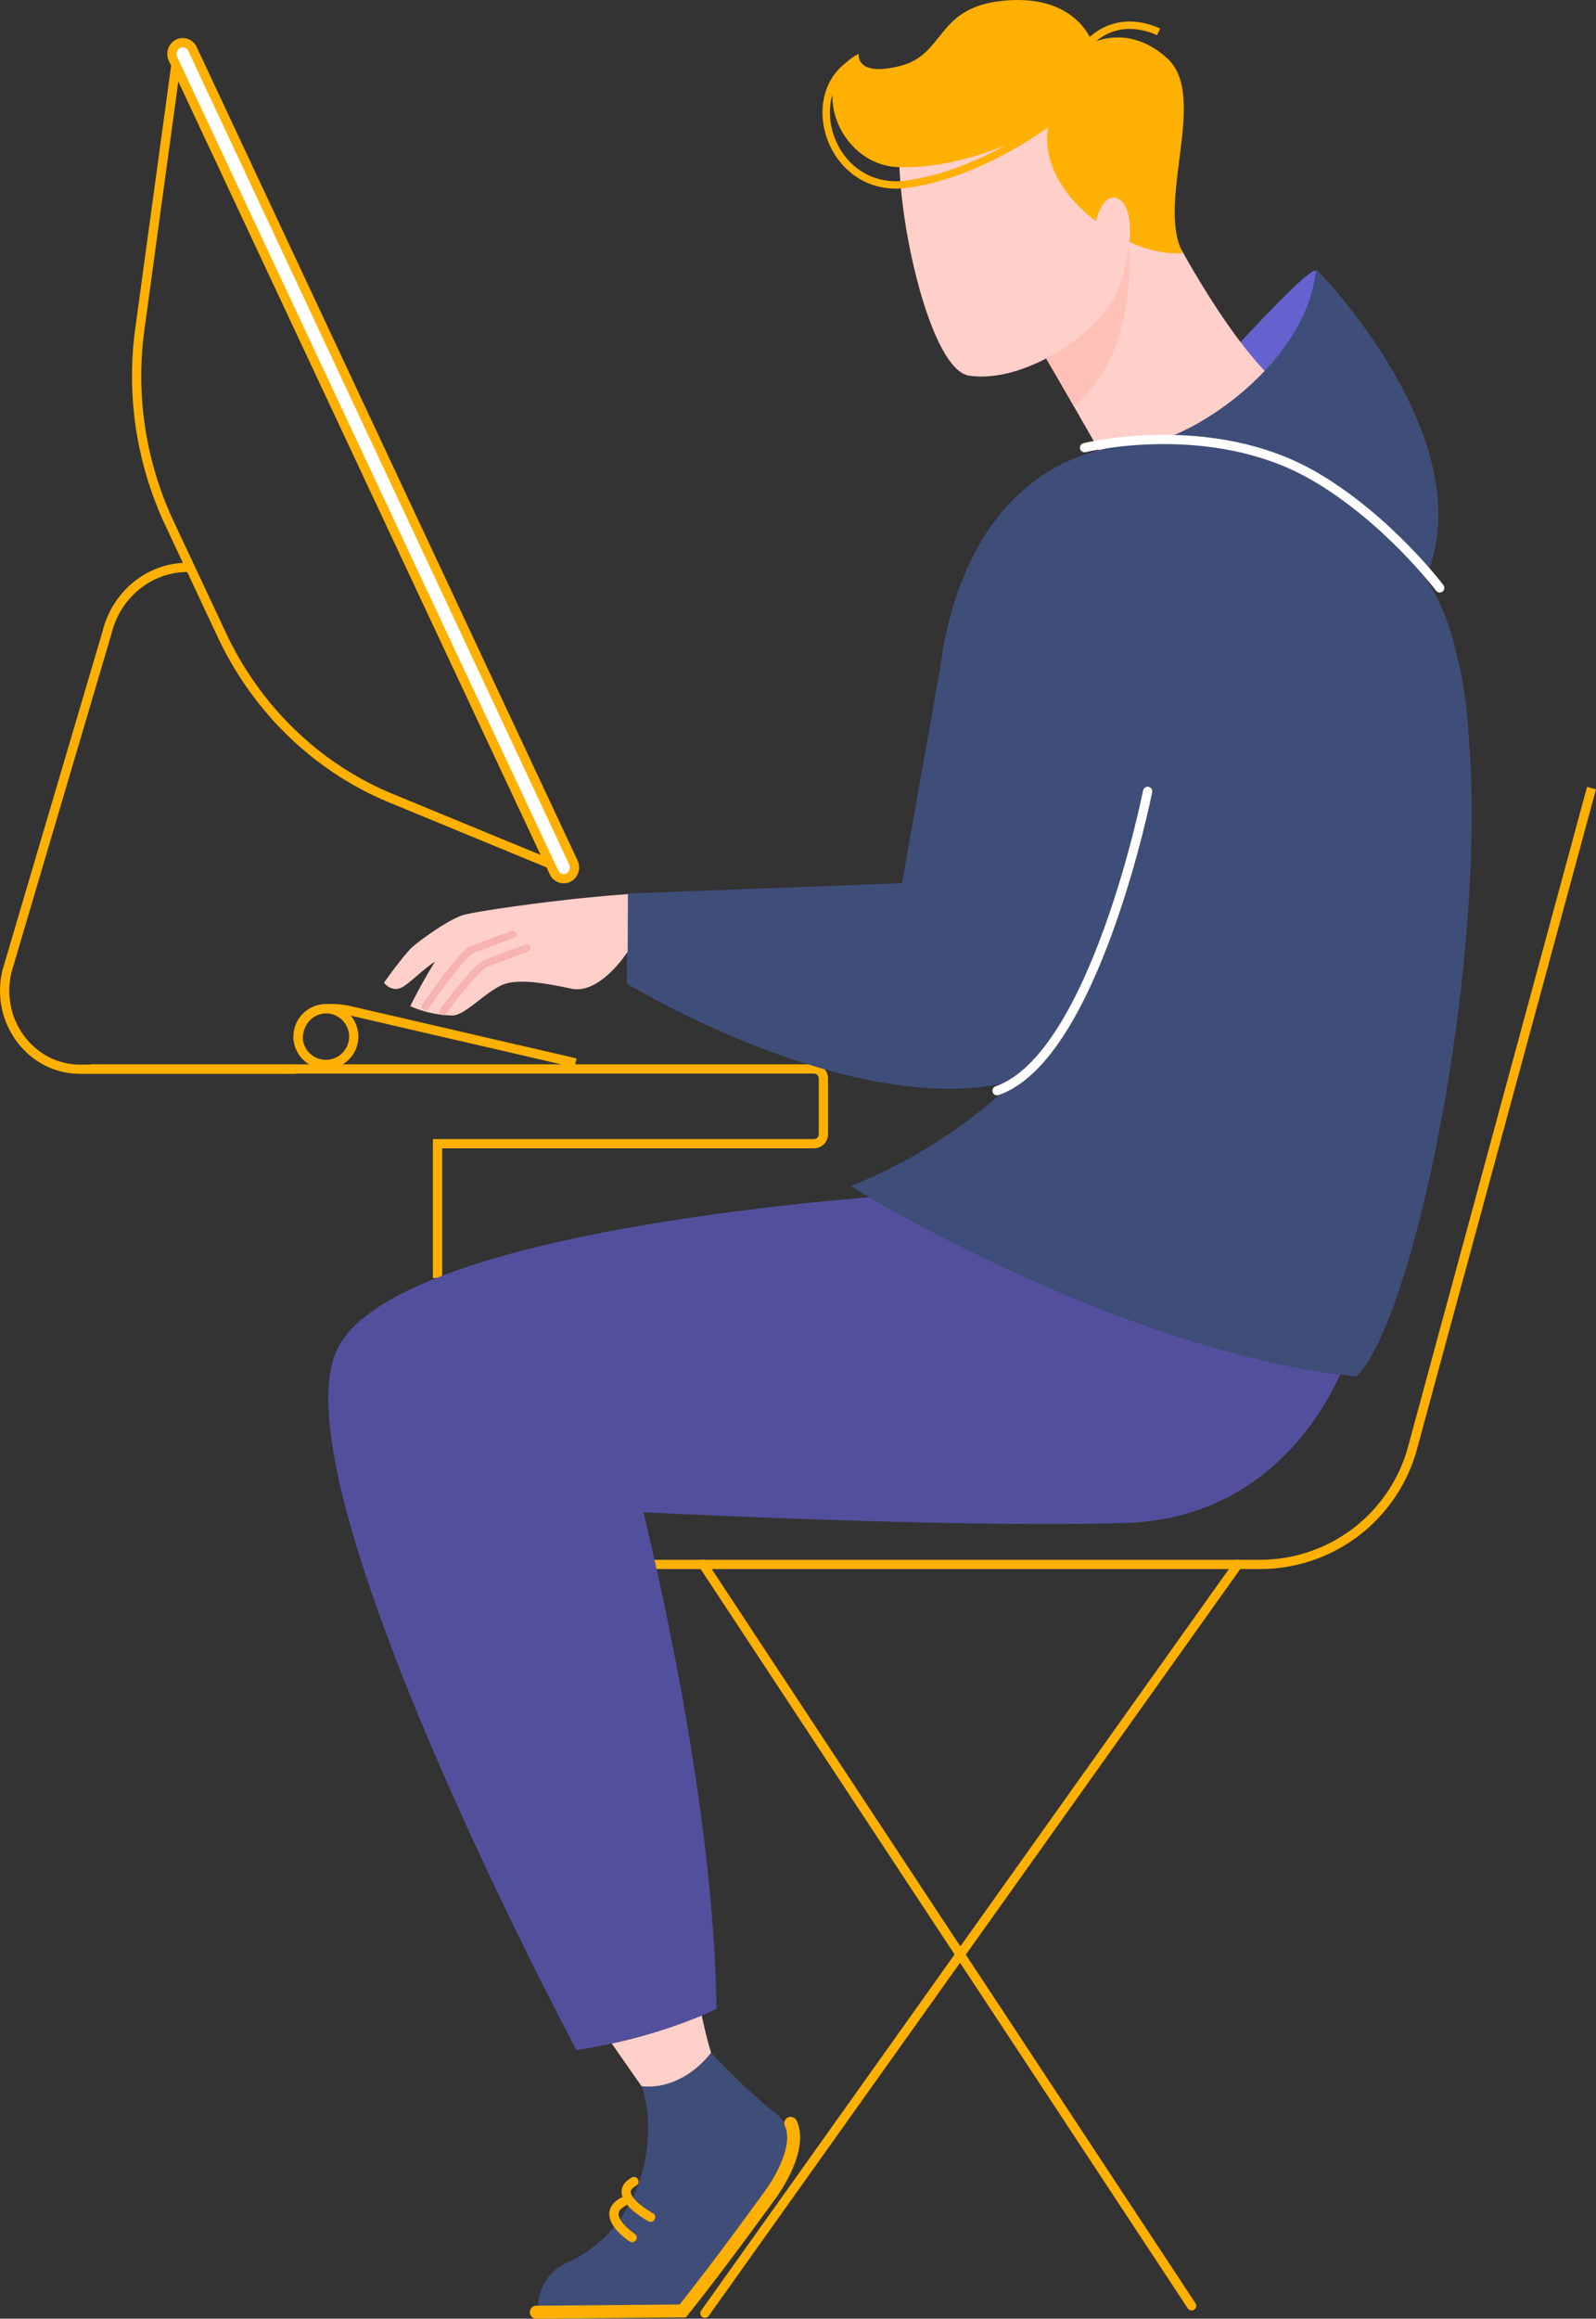 <?xml version="1.0" encoding="utf-8"?>
<svg viewBox="0 0 862.22 1252.12" xmlns="http://www.w3.org/2000/svg">
  <rect x="0" y="0" width="862.22" height="1252.12" fill="#333333" stroke="none"/>
  <defs>
    <style>.cls-1,.cls-11,.cls-12,.cls-13,.cls-3,.cls-7{fill:none;}.cls-1,.cls-11,.cls-2,.cls-3,.cls-7{stroke:#ffb000;}.cls-1,.cls-11,.cls-12,.cls-13,.cls-2,.cls-3,.cls-7{stroke-miterlimit:10;}.cls-1,.cls-12,.cls-2,.cls-3{stroke-width:5px;}.cls-2{fill:#fff;}.cls-12,.cls-13,.cls-3,.cls-7{stroke-linecap:round;}.cls-4{fill:#ffcfc9;}.cls-5{fill:#52509d;}.cls-6{fill:#3f4d79;}.cls-7{stroke-width:7px;}.cls-8{fill:#6562cf;}.cls-9{fill:#ffc0b7;}.cls-10{fill:#ffb000;}.cls-11,.cls-13{stroke-width:4px;}.cls-12{stroke:#fff;}.cls-13{stroke:#f7b3af;}</style>
  </defs>
  <g id="Layer_2" data-name="Layer 2">
    <g id="Слой_1" data-name="Слой 1">
      <g id="_2" data-name="2">
        <g id="COMPUTER">
          <path class="cls-1" d="M48.88,577.25H439.71a5.12,5.12,0,0,1,5.12,5.12v30.12a5.12,5.12,0,0,1-5.12,5.12H236.37v72.56"/>
          <path class="cls-2" d="M95,35.25,75.55,177.72A187,187,0,0,0,91.41,282.29l28.43,60.59c18.89,40.26,51.5,71.71,91.43,88.18l85.84,35.41Z" style="fill-opacity: 0; fill: rgba(255, 255, 255, 0);"/>
          <path class="cls-1" d="M159.78,577.39H43.2c-26.49,0-45.91-26-39.45-52.85l54-182.73c5-20.82,22.94-35.41,43.5-35.41"/>
          <path class="cls-2" d="M304.52,474.51h0a5.8,5.8,0,0,1-5.24-3.41L93.48,31.82c-1.9-4.05.93-8.77,5.24-8.77h0A5.82,5.82,0,0,1,104,26.46L309.76,465.74C311.66,469.79,308.83,474.51,304.52,474.51Z"/>
          <circle class="cls-1" cx="176.06" cy="559.77" r="15.05"/>
          <path class="cls-1" d="M161.06,561.79c-.27-9.18,5.78-16.8,15-17.07l1.46-.05a46,46,0,0,1,11.64,1.15L310.93,574"/>
        </g>
        <g id="CHAIR">
          <path class="cls-1" d="M859.8,425.6,763.13,781.8a85.31,85.31,0,0,1-82.33,63H353.36"/>
          <line class="cls-3" x1="379.83" y1="844.76" x2="643.77" y2="1245.18"/>
          <line class="cls-3" x1="668.77" y1="844.76" x2="380.83" y2="1249.18"/>
        </g>
        <g id="MAN">
          <g id="LEG">
            <path id="LEG-2" data-name="LEG" class="cls-4" d="M384.17,1108.53s-13.73,21-37.57,18.06l-16.12-23.07a282.86,282.86,0,0,0,48.62-15.14C380.74,1096.05,382.45,1103.08,384.17,1108.53Z"/>
            <path id="PANTS" class="cls-5" d="M724,742.25c-9.66,21.63-41.84,77.83-115.86,80.16-91.76,2.89-260.58-5.77-260.58-5.77S386.17,969.2,387,1084.81c0,0-30.43,15.44-75.6,22.22,0,0-162-303-129.83-377.08,23.94-55.11,205.9-76.54,288.15-83.46C503.9,666.31,617.63,728.42,724,742.25Z"/>
            <g id="SHOE">
              <path class="cls-6" d="M384.17,1108.53s16.68,18.34,35.09,32.9c11.66,9.22,7.08,27-2.85,41.94A545.28,545.28,0,0,1,366.83,1247s-25.83,2.73-76.1.67c0,0-1.88-17.84,15.89-25.9,40.5-18.37,49.62-67,40-95.13C346.6,1126.59,366.83,1130.2,384.17,1108.53Z"/>
              <path class="cls-7" d="M427.19,1146.64c4.84,10.27-2.36,25.71-9.78,36.73,0,0-27.58,38.45-48.58,64.58l-79.1.67"/>
              <path class="cls-3" d="M341.48,1208.33s-18.25-11.94-5-19.24"/>
              <path class="cls-3" d="M351.48,1197.33s-22.25-11.94-9-19.24"/>
            </g>
          </g>
          <g id="HEAD">
            <path id="HOOD" class="cls-8" d="M621.38,238.71s83.8-23.09,89.73-91.66C712.12,135.44,621.38,238.71,621.38,238.71Z"/>
            <g id="NECK">
              <path class="cls-4" d="M622.39,104.69s36.17,75.63,69.45,103.86c0,0-53.13,35.33-97.73,35.31,0,0-29.2-51.42-41.3-71.09Z"/>
              <path class="cls-9" d="M580.16,219.45c-9.23-16.07-20.8-36-27.35-46.68L605.75,121l3.63,7.23C613.24,162.89,603.57,200.71,580.16,219.45Z"/>
            </g>
            <path id="HEAD-2" data-name="HEAD" class="cls-4" d="M610.78,119.81s-.16,29-11.19,45.05c-13.88,20.21-49.21,42-76.1,38S473.15,62.67,493.32,54.61,569.84,39.15,586.64,64,610.78,119.81,610.78,119.81Z"/>
            <g id="HAIR">
              <path class="cls-10" d="M639,136.62s-11.71,1.88-28.73-5.93c.53-6.36.77-19.42-5.81-23.18-7.18-4.1-11.28,7.47-12.55,11.85q-2.3-1.78-4.65-3.83c-28-24.33-20.71-48.15-20.71-48.15s-41.66,24.5-81.35,22.88c-32.94-1.34-49.07-47.44-21.3-61.18,0,0-2,12.63,22.24,6.58S505.67,5,539.64.67c41.86-5.29,50.51,22.44,50.51,22.44s20.05-10.55,40.69,8.64C652.83,52.2,624.42,109.28,639,136.62Z"/>
              <path class="cls-11" d="M570.83,62.94S531.89,94,489.57,99.51c-39.81,5.18-57.25-46.23-30.2-64.87"/>
              <path class="cls-11" d="M586.55,25.18s13.61-19.36,39.38-8"/>
            </g>
          </g>
          <g id="HOODY">
            <path class="cls-6" d="M732.8,743.29C764,712.73,803.74,520,793.36,396.44a210.41,210.41,0,0,0-6.15-41.69v0a164.45,164.45,0,0,0-7.09-23.62c-9-23-29.58-47-58.2-63.39-29.17-20.89-67.23-35.34-117.67-26.9-75.08,12.56-92.51,87.51-96.55,121.63l-.06-.06L487.27,476.93l-148.64,5.61v48.62S460.6,605.56,547,584l.76-.2c-41,40.1-88.32,56.6-88.32,56.6S603.41,729.72,732.8,743.29Z"/>
            <path class="cls-12" d="M620,427.36S591.54,570.71,538.63,589"/>
            <path class="cls-6" d="M621.38,238.71c23.19-3,84.64-42.07,89.68-93.5,0,0,92.39,93.5,58.55,168.21,0,0-18.84-35-59.58-56.27C661.27,231.72,621.38,238.71,621.38,238.71Z"/>
            <path class="cls-12" d="M777.78,317.47s-28-37.22-67.75-60.32c-55.65-32.35-124.11-15.4-124.11-15.4"/>
          </g>
          <g id="ARM">
            <path class="cls-4" d="M339.11,513.88s-14.77,23.35-30.49,20-30.35-5.65-38.32-1.55c-9.85,5.07-19.63,16.26-26.06,16.05a60.77,60.77,0,0,1-22.6-5A273.45,273.45,0,0,1,235,519.3c-5.45,3.45-12.68,10.53-16.68,13.21-6.4,4.3-10.88-1.82-10.88-1.82s11.06-15.71,15.9-19.8c4.65-3.93,21.43-16.12,28.75-17.2,8.79-2.09,52.16-8.44,87.12-10.83Z"/>
            <path class="cls-13" d="M229.8,543.6s19.61-28.72,25.06-30.74c9.6-3.55,22.12-8.24,22.12-8.24"/>
            <path class="cls-13" d="M239.35,546.2s17.72-24,23.16-26c9.6-3.55,22.13-8.25,22.13-8.25"/>
          </g>
        </g>
      </g>
    </g>
  </g>
</svg>